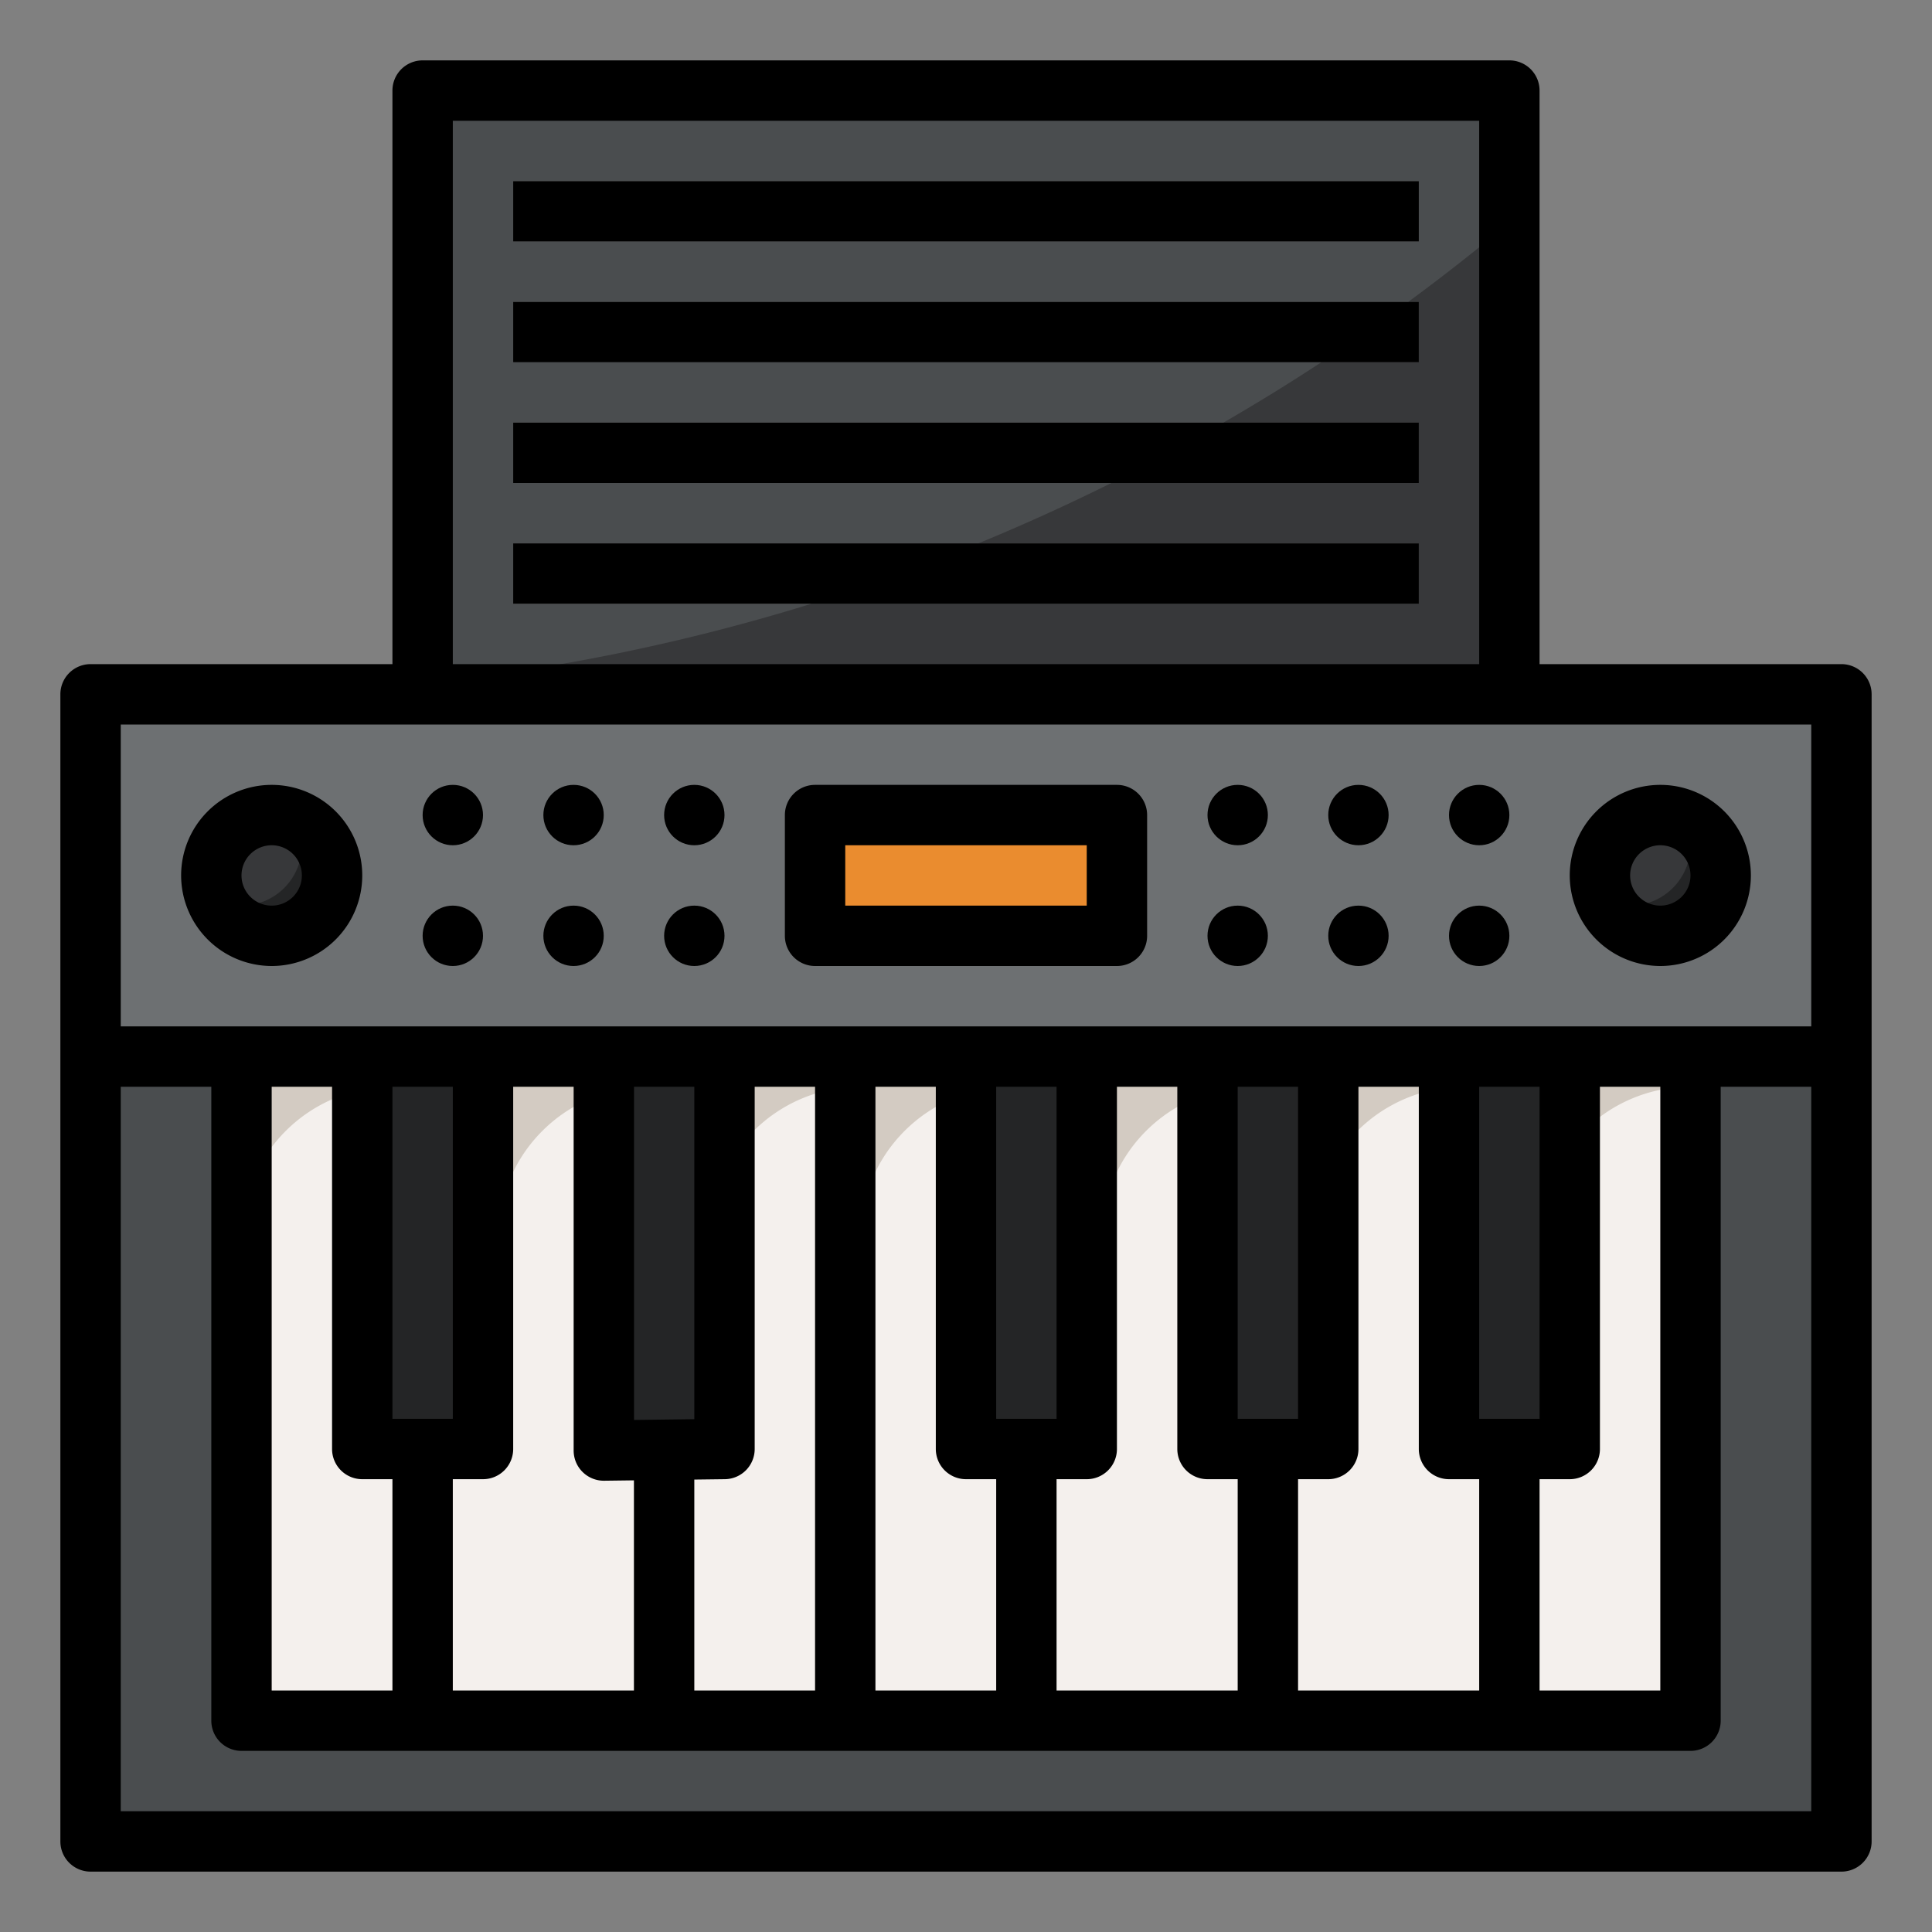 <svg height="512" viewBox="0 0 512 512" width="512" xmlns="http://www.w3.org/2000/svg"><rect x="0" y="0" width="512" height="512" fill="#808080" stroke="none"/><g id="filled_outline" data-name="filled outline"><path d="m24 184h464v304h-464z" fill="#4a4d4f"/><path d="m64 272h384v184h-384z" fill="#f4f0ed"/><g fill="#d3cbc2"><path d="m172 288v-8h-48v48h8a40 40 0 0 1 40-40z"/><path d="m104 288v-8h-40v48a40 40 0 0 1 40-40z"/><path d="m228 288v-8h-48v48h8a40 40 0 0 1 40-40z"/><path d="m332 288v-8h-48v48h8a40 40 0 0 1 40-40z"/><path d="m268 288v-8h-40v48a40 40 0 0 1 40-40z"/><path d="m448 288v-8h-48v48h8a40 40 0 0 1 40-40z"/><path d="m388 288v-8h-48v48h8a40 40 0 0 1 40-40z"/></g><path d="m96 272h32v111.969h-32z" fill="#242526"/><path d="m160 272v112.407l31.978-.438v-111.969z" fill="#242526"/><path d="m256 272h32v111.969h-32z" fill="#242526"/><path d="m320 272h32v111.969h-32z" fill="#242526"/><path d="m384 272h32v111.969h-32z" fill="#242526"/><path d="m112 24v168h288v-168zm264 136h-240v-16h240zm0-32h-240v-16h240zm0-32h-240v-16h240zm0-32h-240v-16h240z" fill="#4a4d4f"/><path d="m373.2 80h2.8v16h-25.84q-12.726 8.373-25.961 16h51.801v16h-81.482q-17.293 8.61-35.264 16h116.746v16h-160.954a533.331 533.331 0 0 1 -103.046 21.081v10.919h288v-133.042q-13.053 10.942-26.8 21.042z" fill="#37383a"/><path d="m24 184h464v96h-464z" fill="#6d7072"/><path d="m216 216h80v32h-80z" fill="#ea8c2f"/><path d="m72 248a16 16 0 0 1 -16-16 16 16 0 0 1 16-16 16 16 0 0 1 16 16 16 16 0 0 1 -16 16z" fill="#37383a"/><path d="m78.575 217.425a15.979 15.979 0 0 1 -21.15 21.15 15.993 15.993 0 1 0 21.15-21.15z" fill="#242526"/><path d="m440 248a16 16 0 0 1 -16-16 16 16 0 0 1 16-16 16 16 0 0 1 16 16 16 16 0 0 1 -16 16z" fill="#37383a"/><path d="m446.575 217.425a15.979 15.979 0 0 1 -21.15 21.15 15.993 15.993 0 1 0 21.15-21.15z" fill="#242526"/><path d="m24 496h464a8 8 0 0 0 8-8v-304a8 8 0 0 0 -8-8h-80v-152a8 8 0 0 0 -8-8h-288a8 8 0 0 0 -8 8v152h-80a8 8 0 0 0 -8 8v304a8 8 0 0 0 8 8zm8-16v-192h24v168a8 8 0 0 0 8 8h384a8 8 0 0 0 8-8v-168h24v192zm120.022-192v96.407a8 8 0 0 0 8 8h.1l7.876-.1v55.693h-47.998v-56h8a8 8 0 0 0 8-8v-96zm63.978 0v160h-32v-55.9l8.1-.1a8 8 0 0 0 7.9-8v-96zm96 0v96a8 8 0 0 0 8 8h8v56h-48v-56h8a8 8 0 0 0 8-8v-96zm64 0v96a8 8 0 0 0 8 8h8v56h-48v-56h8a8 8 0 0 0 8-8v-96zm64 0v160h-32v-56h8a8 8 0 0 0 8-8v-96zm-32 88h-16v-88h16zm-64 0h-16v-88h16zm-64 0h-16v-88h16zm-24 16h8v56h-32v-160h16v96a8 8 0 0 0 8 8zm-72-15.9-15.978.2v-88.3h15.978zm-64-.1h-16v-88h16zm-24 16h8v56h-32v-160h16v96a8 8 0 0 0 8 8zm24-360h272v144h-272zm360 160v80h-448v-80z"/><path d="m72 256a24 24 0 1 0 -24-24 24.027 24.027 0 0 0 24 24zm0-32a8 8 0 1 1 -8 8 8.009 8.009 0 0 1 8-8z"/><path d="m440 256a24 24 0 1 0 -24-24 24.027 24.027 0 0 0 24 24zm0-32a8 8 0 1 1 -8 8 8.009 8.009 0 0 1 8-8z"/><path d="m136 48h240v16h-240z"/><path d="m136 80h240v16h-240z"/><path d="m136 112h240v16h-240z"/><path d="m136 144h240v16h-240z"/><path d="m216 256h80a8 8 0 0 0 8-8v-32a8 8 0 0 0 -8-8h-80a8 8 0 0 0 -8 8v32a8 8 0 0 0 8 8zm8-32h64v16h-64z"/><circle cx="120" cy="216" r="8"/><circle cx="152" cy="216" r="8"/><circle cx="184" cy="216" r="8"/><circle cx="120" cy="248" r="8"/><circle cx="152" cy="248" r="8"/><circle cx="184" cy="248" r="8"/><circle cx="328" cy="216" r="8"/><circle cx="360" cy="216" r="8"/><circle cx="392" cy="216" r="8"/><circle cx="328" cy="248" r="8"/><circle cx="360" cy="248" r="8"/><circle cx="392" cy="248" r="8"/></g></svg>